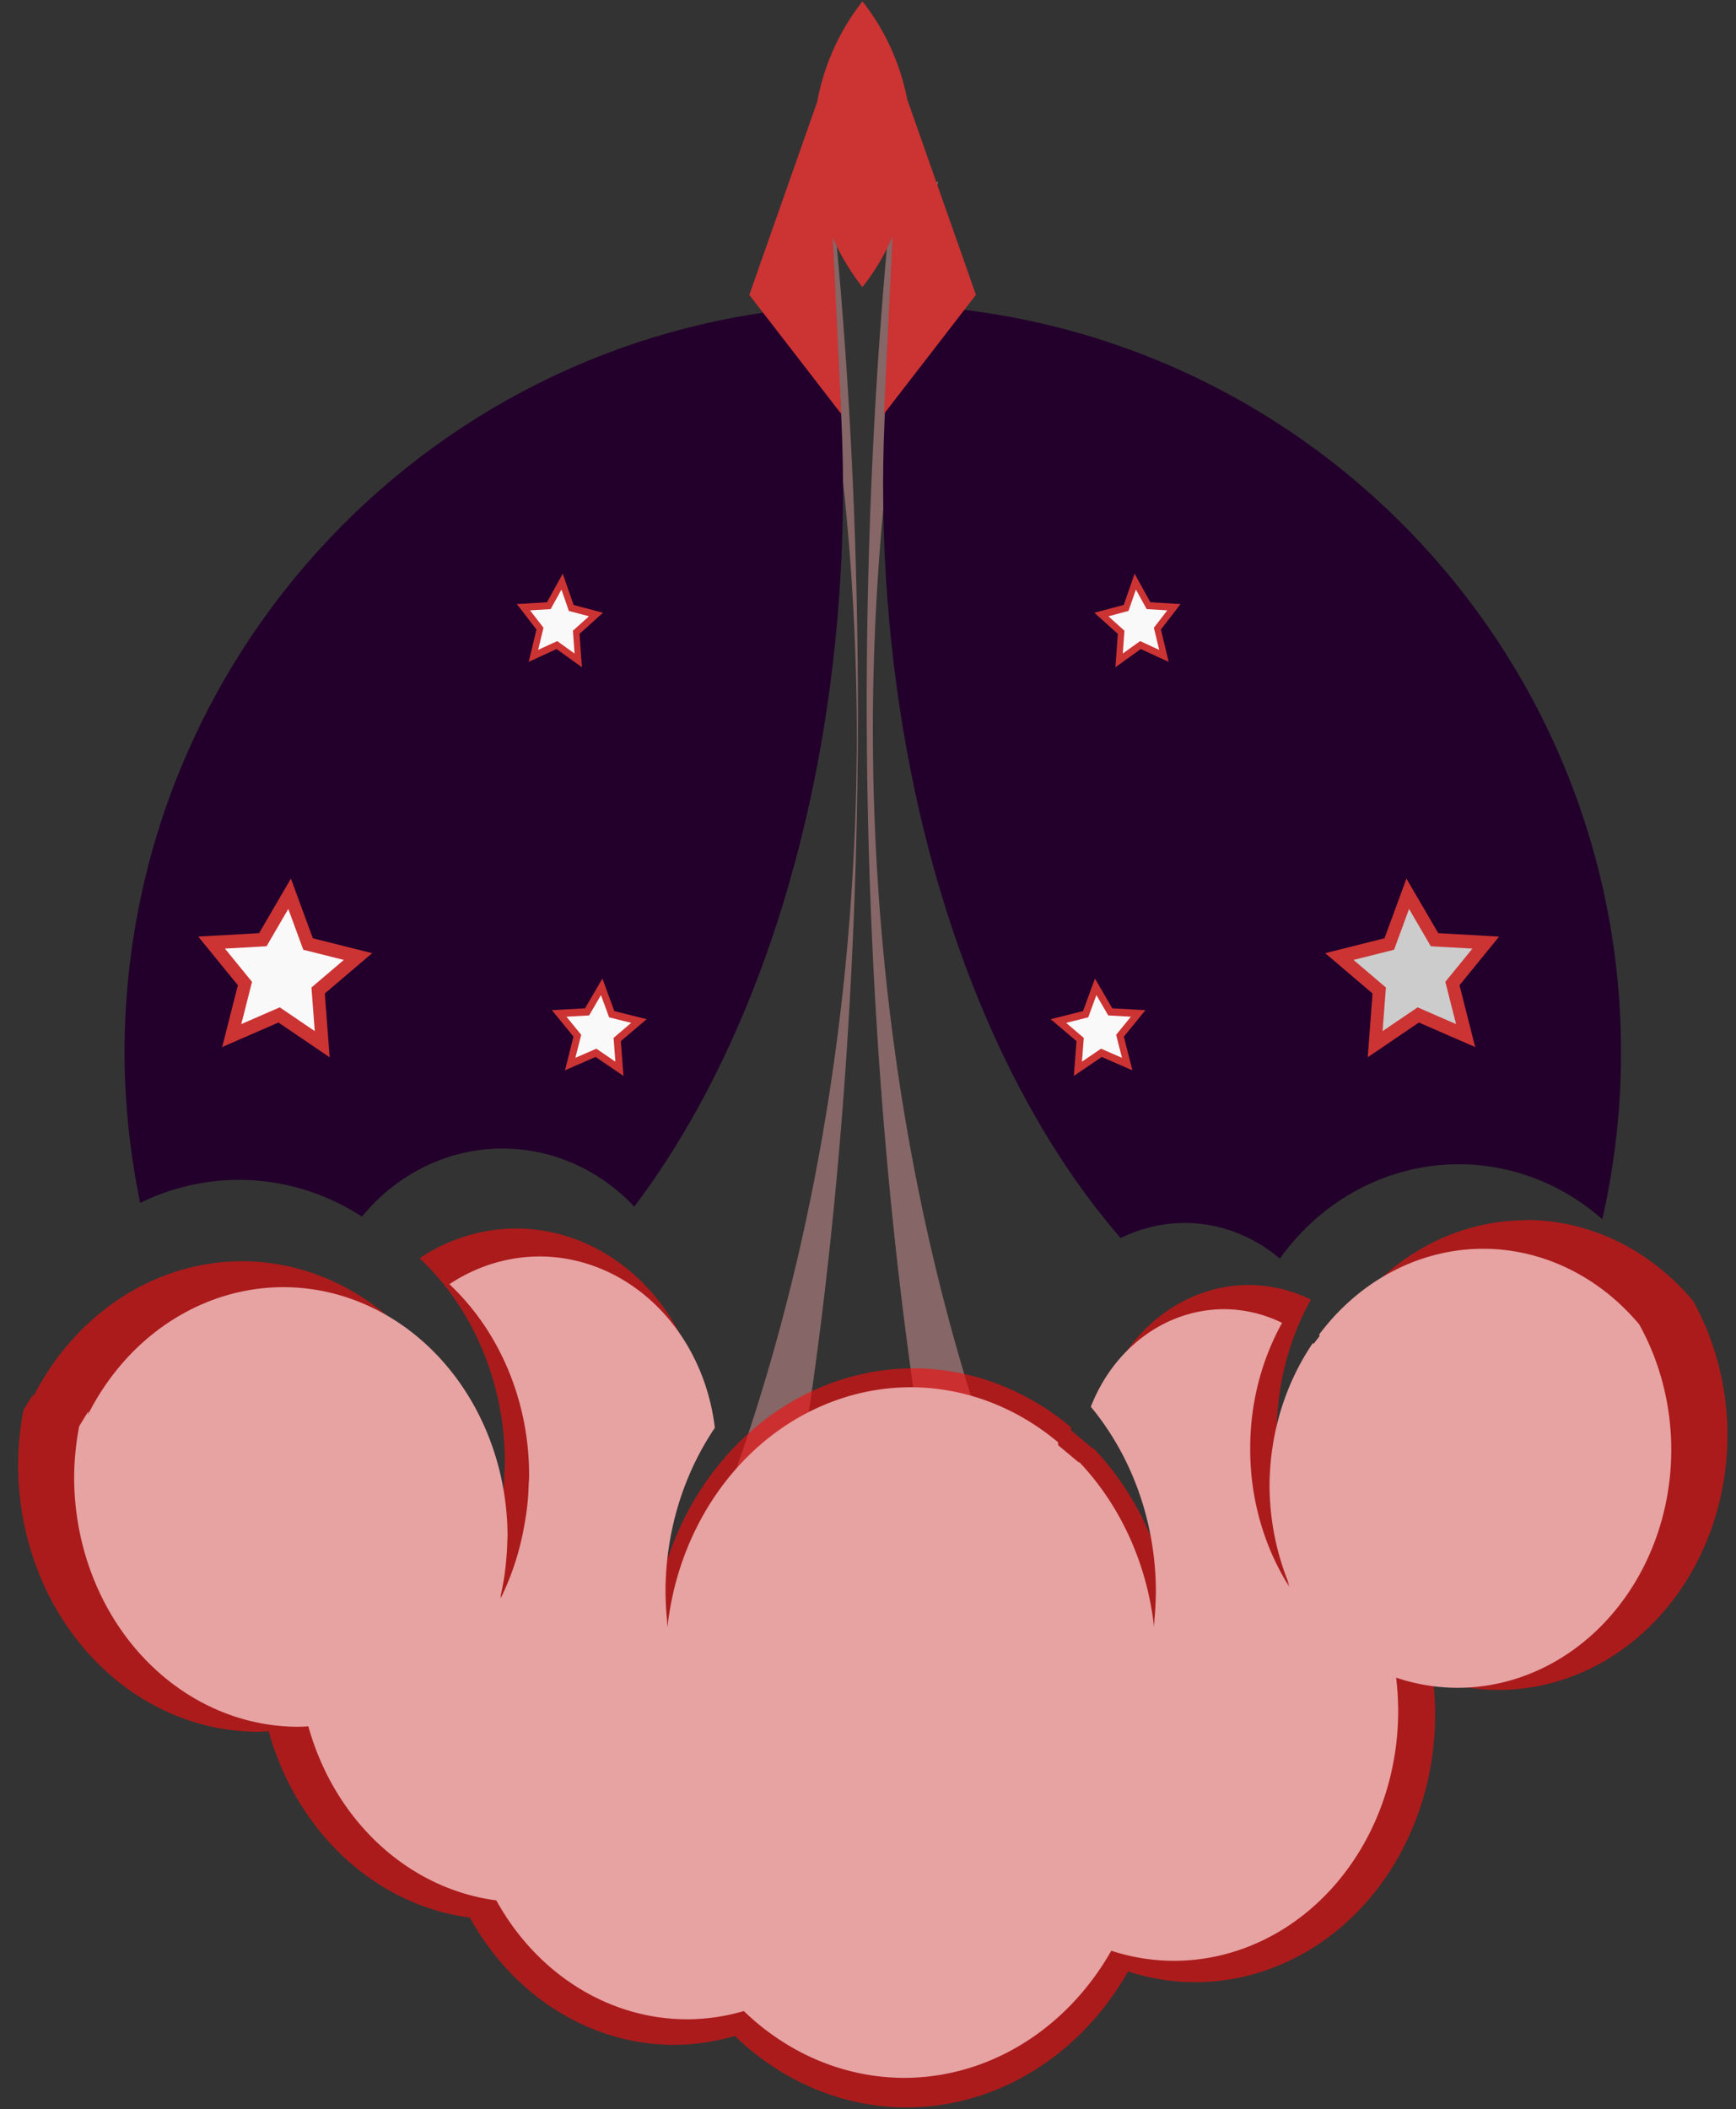 <?xml version="1.0" encoding="UTF-8" standalone="no"?>
<!-- Created with Inkscape (http://www.inkscape.org/) -->

<svg
   width="27.938mm"
   height="33.931mm"
   viewBox="0 0 27.938 33.931"
   version="1.1"
   id="svg5639"
   inkscape:version="1.2.2 (732a01da63, 2022-12-09)"
   sodipodi:docname="logo.svg"
   xmlns:inkscape="http://www.inkscape.org/namespaces/inkscape"
   xmlns:sodipodi="http://sodipodi.sourceforge.net/DTD/sodipodi-0.dtd"
   xmlns="http://www.w3.org/2000/svg"
   xmlns:svg="http://www.w3.org/2000/svg">
  <rect x="0" y="0" width="27.938" height="33.931" fill="#333333" stroke="none"/>
  <sodipodi:namedview
     id="namedview5641"
     pagecolor="#ffffff"
     bordercolor="#000000"
     borderopacity="0.25"
     inkscape:showpageshadow="2"
     inkscape:pageopacity="0.0"
     inkscape:pagecheckerboard="0"
     inkscape:deskcolor="#d1d1d1"
     inkscape:document-units="mm"
     showgrid="false"
     inkscape:zoom="8.103396"
     inkscape:cx="47.510945"
     inkscape:cy="48.683293"
     inkscape:window-width="1920"
     inkscape:window-height="991"
     inkscape:window-x="-9"
     inkscape:window-y="-9"
     inkscape:window-maximized="1"
     inkscape:current-layer="layer1" />
  <defs
     id="defs5636" />
  <g
     inkscape:label="Warstwa 1"
     inkscape:groupmode="layer"
     id="layer1">
    <path
       id="rect40874"
       style="opacity:0.464;fill:#e7a2a2;fill-opacity:1;stroke-width:0.083"
       d="m 13.097,2.461 0.267,0.454 a 8.015,26.178 0 0 0 -0.047,-0.454 z m 1.329,0 a 8.015,26.178 0 0 0 -0.478,8.856 8.015,26.178 0 0 0 1.074,13.045 c 0.417,-0.227 0.896,-0.487 1.052,-0.572 a 14.665,23.83 0 0 1 -2.027,-12.063 14.665,23.83 0 0 1 1.053,-8.809 c -0.253,0.131 -0.491,0.207 -0.491,0.207 l -0.101,-0.665 z m -1.011,0.944 -0.505,0.349 a 14.665,23.83 0 0 1 0.879,8.076 14.665,23.83 0 0 1 -2.327,12.837 c 0.001,0.081 0.002,0.257 0.002,0.41 l 1.339,-1.018 10e-4,0.004 a 8.015,26.178 0 0 0 1.003,-12.634 8.015,26.178 0 0 0 -0.393,-8.024 z" />
    <path
       id="path32282"
       style="opacity:0.607;fill:#f80c0c;fill-opacity:1;stroke-width:0.021"
       d="m 24.56,19.63 a 3.681,4.099 0 0 0 -2.814,1.462 l -0.013,0.018 a 2.505,2.789 0 0 1 0.013,0.019 l -0.105,0.137 a 2.505,2.789 0 0 0 -0.015,-0.012 3.681,4.099 0 0 0 -0.746,2.458 3.681,4.099 0 0 0 0.342,1.705 3.681,4.099 0 0 1 -0.037,-0.067 3.681,4.099 0 0 0 0.037,0.104 3.681,4.099 0 0 1 -0.675,-2.363 3.681,4.099 0 0 1 7.98e-4,-0.019 3.681,4.099 0 0 1 -7.98e-4,-0.017 3.681,4.099 0 0 1 0.549,-2.148 2.505,2.789 0 0 0 -1,-0.235 2.505,2.789 0 0 0 -2.294,1.68 4.224,4.704 0 0 1 1.12,3.188 4.224,4.704 0 0 1 -6.38e-4,0.022 4.224,4.704 0 0 1 6.38e-4,0.014 4.224,4.704 0 0 1 -0.003,0.043 4.224,4.704 0 0 1 -0.023,0.4 4.224,4.704 0 0 1 -0.007,0.115 4.224,4.704 0 0 0 -1.292,-2.837 2.505,2.789 0 0 0 -7.99e-4,0.014 L 17.239,23.012 a 2.505,2.789 0 0 1 -0.003,-0.052 4.224,4.704 0 0 0 -2.537,-0.947 4.224,4.704 0 0 0 -4.19,4.133 4.224,4.704 0 0 1 -0.007,-0.116 4.224,4.704 0 0 1 -0.025,-0.412 4.224,4.704 0 0 1 -0.003,-0.043 4.224,4.704 0 0 1 6.39e-4,-0.014 4.224,4.704 0 0 1 -6.39e-4,-0.022 4.224,4.704 0 0 1 0.85,-2.825 3.048,3.394 0 0 0 -3.02,-2.951 3.048,3.394 0 0 0 -1.552,0.478 3.862,4.301 0 0 1 1.373,3.283 3.862,4.301 0 0 1 -9.583e-4,0.02 3.862,4.301 0 0 1 9.583e-4,0.016 3.862,4.301 0 0 1 -0.009,0.146 3.862,4.301 0 0 1 -0.017,0.291 3.862,4.301 0 0 1 -0.05,0.359 3.862,4.301 0 0 1 -0.01,0.059 3.862,4.301 0 0 1 -0.406,1.241 3.862,4.301 0 0 0 0.01,-0.06 3.862,4.301 0 0 1 -0.01,0.023 3.862,4.301 0 0 0 0.062,-0.321 3.862,4.301 0 0 0 0.007,-0.04 3.862,4.301 0 0 0 0.03,-0.264 3.862,4.301 0 0 0 0.019,-0.327 3.862,4.301 0 0 0 0.004,-0.101 3.862,4.301 0 0 0 -3.862,-4.276 3.862,4.301 0 0 0 -3.37,2.204 3.862,4.301 0 0 1 0.021,-0.073 3.862,4.301 0 0 0 -0.021,0.037 3.862,4.301 0 0 1 0.007,-0.023 l -0.152,0.247 a 3.862,4.301 0 0 0 -0.087,0.876 3.862,4.301 0 0 0 3.862,4.301 3.862,4.301 0 0 0 0.171,-0.007 3.862,4.301 0 0 0 3.238,2.997 3.862,4.301 0 0 0 3.287,2.047 3.862,4.301 0 0 0 0.977,-0.143 4.224,4.704 0 0 0 2.763,1.15 4.224,4.704 0 0 0 3.566,-2.188 3.862,4.301 0 0 0 1.079,0.173 3.862,4.301 0 0 0 3.862,-4.301 3.862,4.301 0 0 0 -0.035,-0.575 3.681,4.099 0 0 0 1.058,0.174 3.681,4.099 0 0 0 3.681,-4.099 3.681,4.099 0 0 0 -0.552,-2.158 3.681,4.099 0 0 0 -2.687,-1.303 z" />
    <path
       id="path7098"
       style="opacity:1;fill:#22002b;fill-opacity:1;stroke-width:0.065"
       d="m 14.388,4.9 c -0.115,0.95 -0.175,1.92 -0.176,2.894 0.002,3.958 0.946,7.564 2.475,10.212 0.41,0.711 0.862,1.35 1.348,1.911 0.321,-0.158 0.669,-0.241 1.023,-0.244 0.559,4.4e-5 1.102,0.202 1.539,0.574 0.684,-0.956 1.749,-1.518 2.879,-1.518 0.844,1.61e-4 1.661,0.313 2.31,0.885 0.2,-0.878 0.301,-1.776 0.302,-2.677 C 26.087,10.419 20.902,5.085 14.388,4.9 Z m -1.002,0.019 C 7.004,5.27 2.008,10.545 2.004,16.936 c 0.002,0.811 0.087,1.62 0.252,2.415 0.498,-0.244 1.04,-0.37 1.589,-0.371 0.699,9.1e-5 1.384,0.205 1.98,0.592 0.569,-0.695 1.393,-1.095 2.26,-1.096 0.796,5.9e-5 1.56,0.337 2.122,0.935 0.366,-0.483 0.709,-1.015 1.025,-1.589 1.449,-2.628 2.333,-6.138 2.335,-9.965 -9.58e-4,-0.99 -0.062,-1.974 -0.181,-2.939 z"
       sodipodi:nodetypes="ccsccccccccccccccscc" />
    <path
       id="circle10732"
       style="opacity:1;fill:#e7a2a2;fill-opacity:1;stroke-width:0.02"
       d="m 23.87,20.089 a 3.439,3.83 0 0 0 -2.63,1.366 l -0.013,0.016 a 2.341,2.606 0 0 1 0.013,0.018 l -0.098,0.128 a 2.341,2.606 0 0 0 -0.014,-0.011 3.439,3.83 0 0 0 -0.697,2.297 3.439,3.83 0 0 0 0.32,1.593 3.439,3.83 0 0 1 -0.035,-0.063 3.439,3.83 0 0 0 0.035,0.097 3.439,3.83 0 0 1 -0.631,-2.208 3.439,3.83 0 0 1 7.99e-4,-0.018 3.439,3.83 0 0 1 -7.99e-4,-0.016 3.439,3.83 0 0 1 0.513,-2.007 2.341,2.606 0 0 0 -0.934,-0.22 2.341,2.606 0 0 0 -2.144,1.57 3.947,4.395 0 0 1 1.047,2.979 3.947,4.395 0 0 1 -6.39e-4,0.021 3.947,4.395 0 0 1 6.39e-4,0.014 3.947,4.395 0 0 1 -0.002,0.04 3.947,4.395 0 0 1 -0.022,0.374 3.947,4.395 0 0 1 -0.006,0.108 3.947,4.395 0 0 0 -1.207,-2.651 2.341,2.606 0 0 0 -7.98e-4,0.013 l -0.334,-0.279 a 2.341,2.606 0 0 1 -0.003,-0.048 3.947,4.395 0 0 0 -2.371,-0.885 3.947,4.395 0 0 0 -3.915,3.861 3.947,4.395 0 0 1 -0.006,-0.108 3.947,4.395 0 0 1 -0.023,-0.385 3.947,4.395 0 0 1 -0.002,-0.041 3.947,4.395 0 0 1 5.27e-4,-0.014 3.947,4.395 0 0 1 -5.27e-4,-0.021 3.947,4.395 0 0 1 0.794,-2.639 2.848,3.171 0 0 0 -2.822,-2.757 2.848,3.171 0 0 0 -1.45,0.446 3.609,4.018 0 0 1 1.283,3.067 3.609,4.018 0 0 1 -9.05e-4,0.019 3.609,4.018 0 0 1 9.05e-4,0.015 3.609,4.018 0 0 1 -0.008,0.137 3.609,4.018 0 0 1 -0.016,0.272 3.609,4.018 0 0 1 -0.047,0.335 3.609,4.018 0 0 1 -0.01,0.055 3.609,4.018 0 0 1 -0.38,1.16 3.609,4.018 0 0 0 0.01,-0.056 3.609,4.018 0 0 1 -0.01,0.022 3.609,4.018 0 0 0 0.058,-0.3 3.609,4.018 0 0 0 0.006,-0.037 3.609,4.018 0 0 0 0.028,-0.246 3.609,4.018 0 0 0 0.018,-0.306 3.609,4.018 0 0 0 0.004,-0.094 3.609,4.018 0 0 0 -3.608,-3.995 3.609,4.018 0 0 0 -3.149,2.059 3.609,4.018 0 0 1 0.02,-0.068 3.609,4.018 0 0 0 -0.02,0.034 3.609,4.018 0 0 1 0.006,-0.021 l -0.142,0.231 a 3.609,4.018 0 0 0 -0.082,0.819 3.609,4.018 0 0 0 3.609,4.018 3.609,4.018 0 0 0 0.16,-0.007 3.609,4.018 0 0 0 3.025,2.8 3.609,4.018 0 0 0 3.071,1.913 3.609,4.018 0 0 0 0.912,-0.133 3.947,4.395 0 0 0 2.582,1.075 3.947,4.395 0 0 0 3.332,-2.045 3.609,4.018 0 0 0 1.008,0.162 3.609,4.018 0 0 0 3.609,-4.018 3.609,4.018 0 0 0 -0.033,-0.537 3.439,3.83 0 0 0 0.989,0.163 3.439,3.83 0 0 0 3.439,-3.83 3.439,3.83 0 0 0 -0.516,-2.016 3.439,3.83 0 0 0 -2.511,-1.217 z" />
    <path
       id="path36627"
       style="opacity:0;fill:#808080;fill-opacity:1;stroke-width:0.02"
       d="m 8.38,19.556 a 3.095,3.09 0 0 0 -0.009,5.86e-4 3.095,3.09 0 0 1 0.022,5.85e-4 3.095,3.09 0 0 0 -0.013,-9.05e-4 z m 0.013,0.001 a 3.095,3.09 0 0 1 0.041,0.003 3.095,3.09 0 0 1 0.019,-0.002 3.095,3.09 0 0 0 -0.06,-0.002 z m 0.041,0.003 a 3.095,3.09 0 0 0 -2.277,1.063 3.922,3.915 0 0 0 -0.075,-0.04 3.095,3.09 0 0 0 -0.038,0.038 3.922,3.915 0 0 0 -2.046,-0.575 3.922,3.915 0 0 0 -0.018,0.001 3.922,3.915 0 0 1 0.059,0.003 3.922,3.915 0 0 0 -2.055,0.628 12.438,12.414 0 0 1 -0.017,-0.058 3.922,3.915 0 0 0 -1.891,3.341 3.922,3.915 0 0 0 3.923,3.915 3.922,3.915 0 0 0 0.174,-0.006 3.922,3.915 0 0 0 3.288,2.728 3.922,3.915 0 0 0 3.338,1.864 3.922,3.915 0 0 0 0.992,-0.13 4.29,4.282 0 0 0 2.806,1.047 4.29,4.282 0 0 0 3.621,-1.992 3.922,3.915 0 0 0 1.095,0.158 3.922,3.915 0 0 0 3.923,-3.915 3.922,3.915 0 0 0 -0.035,-0.524 3.739,3.732 0 0 0 1.075,0.159 3.739,3.732 0 0 0 3.739,-3.732 3.739,3.732 0 0 0 -3.739,-3.732 3.739,3.732 0 0 0 -0.017,0.001 3.739,3.732 0 0 1 0.057,0.003 3.739,3.732 0 0 0 -2.904,1.47 2.544,2.539 0 0 0 -0.069,-0.048 3.739,3.732 0 0 0 -0.041,0.047 2.544,2.539 0 0 0 -1.59,-0.557 2.544,2.539 0 0 0 -0.018,0.002 2.544,2.539 0 0 1 0.056,0.004 2.544,2.539 0 0 0 -2.343,1.743 4.29,4.282 0 0 0 -0.085,-0.061 2.544,2.539 0 0 0 -0.026,0.062 4.29,4.282 0 0 0 -2.699,-0.954 4.29,4.282 0 0 0 -0.019,0.001 4.29,4.282 0 0 1 0.057,0.003 4.29,4.282 0 0 0 -3.057,1.351 3.095,3.09 0 0 0 0.004,-0.109 4.29,4.282 0 0 0 -0.115,0.109 3.095,3.09 0 0 0 0.008,-0.222 3.095,3.09 0 0 0 -3.041,-3.086 z m 16.291,0.821 a 3.739,3.732 0 0 1 1.324,0.243 12.438,12.414 0 0 1 -12.041,9.33 12.438,12.414 0 0 1 -11.837,-8.636 3.922,3.915 0 0 1 1.565,-0.334 3.922,3.915 0 0 1 3.923,3.915 3.922,3.915 0 0 1 -0.125,0.969 3.922,3.915 0 0 0 0.5,-1.909 3.922,3.915 0 0 0 -1.417,-3.01 3.095,3.09 0 0 1 1.599,-0.447 3.095,3.09 0 0 1 3.072,2.712 4.29,4.282 0 0 0 -0.869,2.579 4.29,4.282 0 0 0 0.035,0.52 4.29,4.282 0 0 1 4.255,-3.762 4.29,4.282 0 0 1 2.577,0.862 2.544,2.539 0 0 0 0.003,0.047 l 0.363,0.272 a 2.544,2.539 0 0 1 0.001,-0.012 4.29,4.282 0 0 1 1.312,2.583 4.29,4.282 0 0 0 0.033,-0.509 4.29,4.282 0 0 0 -1.148,-2.915 2.544,2.539 0 0 1 2.341,-1.55 2.544,2.539 0 0 1 1.031,0.22 3.739,3.732 0 0 0 -0.573,1.983 3.739,3.732 0 0 0 0.686,2.151 3.739,3.732 0 0 1 -0.349,-1.57 3.739,3.732 0 0 1 0.759,-2.253 2.544,2.539 0 0 1 0.015,0.011 l 0.106,-0.125 a 2.544,2.539 0 0 0 -0.014,-0.018 3.739,3.732 0 0 1 2.873,-1.346 z" />
    <path
       sodipodi:type="star"
       style="opacity:1;fill:#f9f9f9;stroke:#cc3333;stroke-width:0.924;stroke-dasharray:none;stroke-opacity:1"
       id="path22282"
       inkscape:flatsided="false"
       sodipodi:sides="5"
       sodipodi:cx="71.309608"
       sodipodi:cy="95.601891"
       sodipodi:r1="5.5533447"
       sodipodi:r2="2.7766726"
       sodipodi:arg1="2.2896263"
       sodipodi:arg2="2.9179449"
       inkscape:rounded="0"
       inkscape:randomized="0"
       d="m 67.653,99.781 0.949,-3.563 -2.397,-2.802 3.682,-0.198 1.924,-3.146 1.326,3.441 3.587,0.858 -2.863,2.325 0.292,3.676 -3.096,-2.004 z"
       inkscape:transform-center-x="-0.017245368"
       inkscape:transform-center-y="-0.046671606"
       transform="matrix(0.111,0,0,0.123,1.075,-1.722)" />
    <path
       sodipodi:type="star"
       style="opacity:1;fill:#f9f9f9;stroke:#cc3333;stroke-width:0.924;stroke-dasharray:none;stroke-opacity:1"
       id="path25456"
       inkscape:flatsided="false"
       sodipodi:sides="5"
       sodipodi:cx="71.309608"
       sodipodi:cy="95.601891"
       sodipodi:r1="5.5533447"
       sodipodi:r2="2.7766726"
       sodipodi:arg1="2.2896263"
       sodipodi:arg2="2.9179449"
       inkscape:rounded="0"
       inkscape:randomized="0"
       d="m 67.653,99.781 0.949,-3.563 -2.397,-2.802 3.682,-0.198 1.924,-3.146 1.326,3.441 3.587,0.858 -2.863,2.325 0.292,3.676 -3.096,-2.004 z"
       inkscape:transform-center-x="-0.018896682"
       inkscape:transform-center-y="-0.048754042"
       transform="matrix(0.122,0,0,0.128,0.922,4.346)" />
    <path
       sodipodi:type="star"
       style="opacity:1;fill:#f9f9f9;stroke:#cc3333;stroke-width:0.924;stroke-dasharray:none;stroke-opacity:1"
       id="path25458"
       inkscape:flatsided="false"
       sodipodi:sides="5"
       sodipodi:cx="71.309608"
       sodipodi:cy="95.601891"
       sodipodi:r1="5.5533447"
       sodipodi:r2="2.7766726"
       sodipodi:arg1="2.2896263"
       sodipodi:arg2="2.9179449"
       inkscape:rounded="0"
       inkscape:randomized="0"
       d="m 67.653,99.781 0.949,-3.563 -2.397,-2.802 3.682,-0.198 1.924,-3.146 1.326,3.441 3.587,0.858 -2.863,2.325 0.292,3.676 -3.096,-2.004 z"
       inkscape:transform-center-x="-0.034690626"
       inkscape:transform-center-y="-0.089500651"
       transform="matrix(0.224,0,0,0.235,-11.425,-6.789)" />
    <path
       sodipodi:type="star"
       style="opacity:1;fill:#f9f9f9;stroke:#cc3333;stroke-width:0.924;stroke-dasharray:none;stroke-opacity:1"
       id="path26186"
       inkscape:flatsided="false"
       sodipodi:sides="5"
       sodipodi:cx="71.309608"
       sodipodi:cy="95.601891"
       sodipodi:r1="5.5533447"
       sodipodi:r2="2.7766726"
       sodipodi:arg1="2.2896263"
       sodipodi:arg2="2.9179449"
       inkscape:rounded="0"
       inkscape:randomized="0"
       d="m 67.653,99.781 0.949,-3.563 -2.397,-2.802 3.682,-0.198 1.924,-3.146 1.326,3.441 3.587,0.858 -2.863,2.325 0.292,3.676 -3.096,-2.004 z"
       inkscape:transform-center-x="0.017246378"
       inkscape:transform-center-y="-0.046671606"
       transform="matrix(-0.111,0,0,0.123,26.241,-1.722)" />
    <path
       sodipodi:type="star"
       style="opacity:1;fill:#f9f9f9;stroke:#cc3333;stroke-width:0.924;stroke-dasharray:none;stroke-opacity:1"
       id="path26188"
       inkscape:flatsided="false"
       sodipodi:sides="5"
       sodipodi:cx="71.309608"
       sodipodi:cy="95.601891"
       sodipodi:r1="5.5533447"
       sodipodi:r2="2.7766726"
       sodipodi:arg1="2.2896263"
       sodipodi:arg2="2.9179449"
       inkscape:rounded="0"
       inkscape:randomized="0"
       d="m 67.653,99.781 0.949,-3.563 -2.397,-2.802 3.682,-0.198 1.924,-3.146 1.326,3.441 3.587,0.858 -2.863,2.325 0.292,3.676 -3.096,-2.004 z"
       inkscape:transform-center-x="0.018897012"
       inkscape:transform-center-y="-0.048754042"
       transform="matrix(-0.122,0,0,0.128,26.394,4.346)" />
    <path
       sodipodi:type="star"
       style="opacity:1;fill:#cccccc;stroke:#cc3333;stroke-width:0.924;stroke-dasharray:none;stroke-opacity:1;fill-opacity:1"
       id="path26190"
       inkscape:flatsided="false"
       sodipodi:sides="5"
       sodipodi:cx="71.309608"
       sodipodi:cy="95.601891"
       sodipodi:r1="5.5533447"
       sodipodi:r2="2.7766726"
       sodipodi:arg1="2.2896263"
       sodipodi:arg2="2.9179449"
       inkscape:rounded="0"
       inkscape:randomized="0"
       d="m 67.653,99.781 0.949,-3.563 -2.397,-2.802 3.682,-0.198 1.924,-3.146 1.326,3.441 3.587,0.858 -2.863,2.325 0.292,3.676 -3.096,-2.004 z"
       inkscape:transform-center-x="0.034690738"
       inkscape:transform-center-y="-0.089500651"
       transform="matrix(-0.224,0,0,0.235,38.741,-6.789)" />
    <path
       id="path27820"
       style="opacity:1;fill:#cc3333;fill-opacity:1;stroke:#000000;stroke-width:0.094;stroke-opacity:0"
       d="M 13.88,0.022 A 3.52,3.638 0 0 0 13.151,1.639 l -0.482,1.37 -0.61,1.735 0.74,0.958 0.74,0.958 -0.13,-2.692 -0.007,-0.145 a 3.52,3.638 0 0 0 0.477,0.796 3.52,3.638 0 0 0 0.485,-0.813 l -0.008,0.161 -0.13,2.692 0.74,-0.958 0.74,-0.958 -0.61,-1.735 -0.495,-1.408 A 3.52,3.638 0 0 0 13.88,0.022 Z" />
  </g>
</svg>
